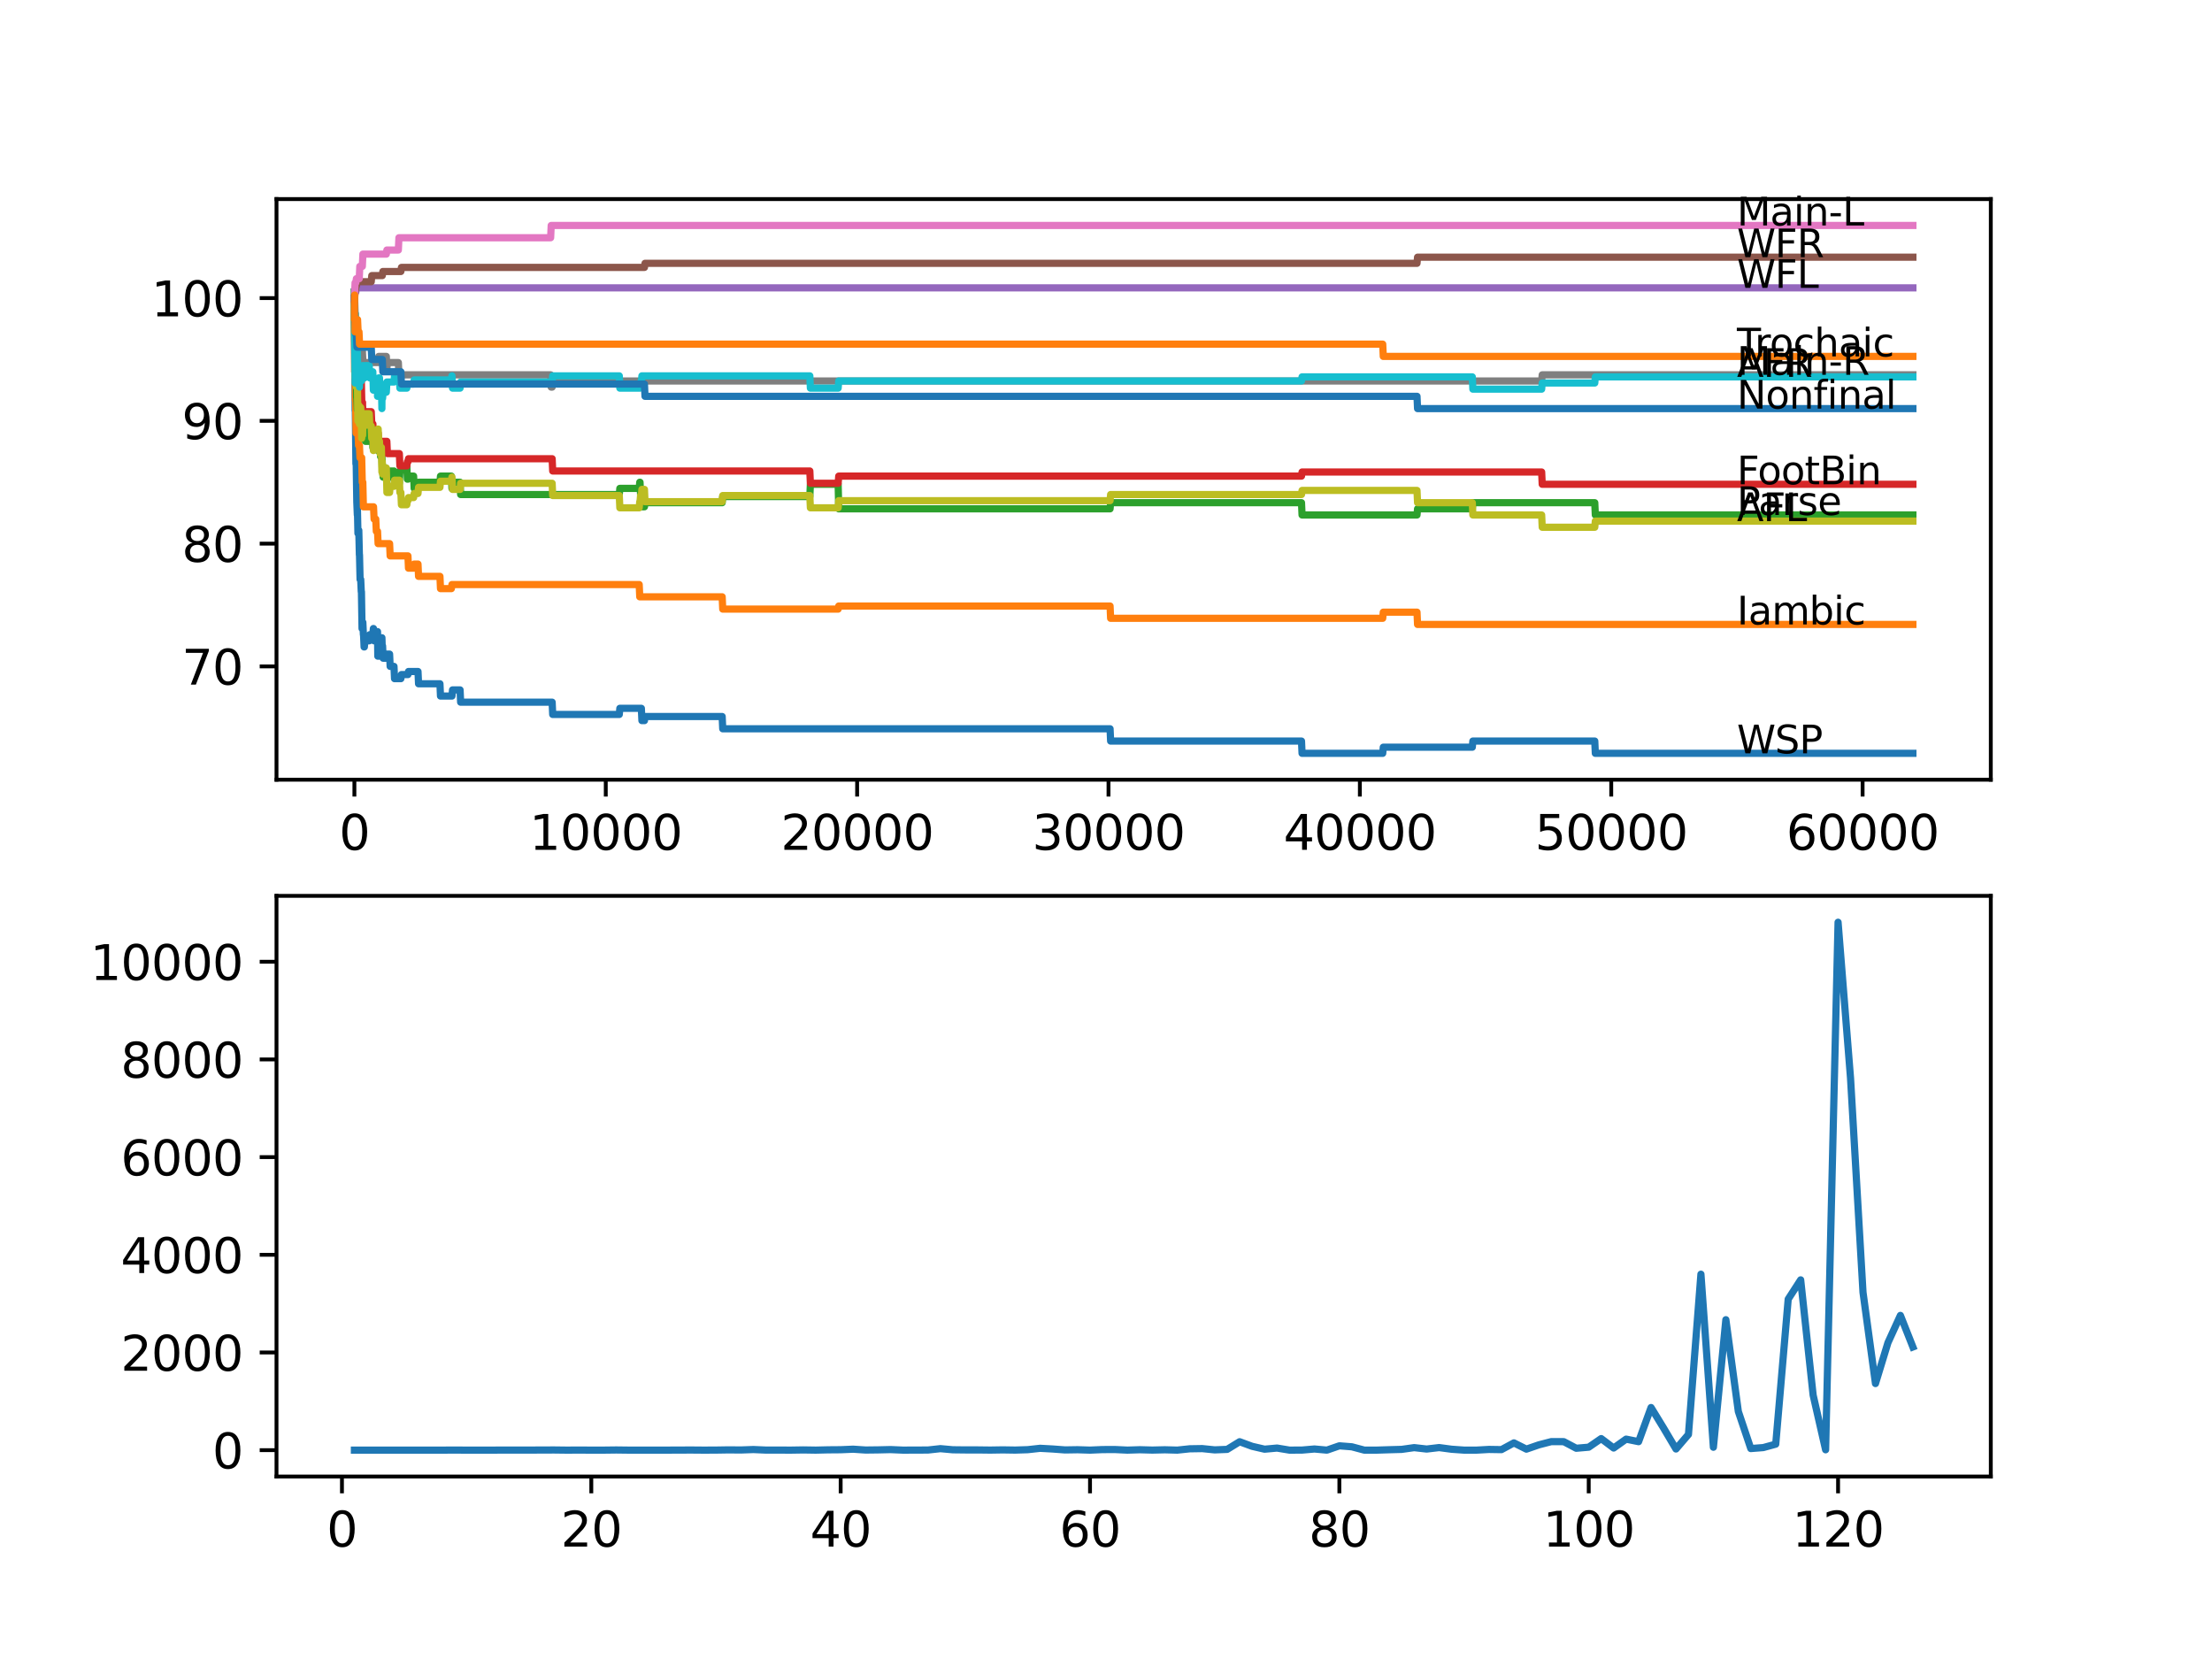 <?xml version="1.0" encoding="utf-8" standalone="no"?>
<!DOCTYPE svg PUBLIC "-//W3C//DTD SVG 1.1//EN"
  "http://www.w3.org/Graphics/SVG/1.1/DTD/svg11.dtd">
<svg xmlns:xlink="http://www.w3.org/1999/xlink" width="460.8pt" height="345.6pt" viewBox="0 0 460.8 345.6" xmlns="http://www.w3.org/2000/svg" version="1.1">
 <defs>
  <style type="text/css">*{stroke-linejoin: round; stroke-linecap: butt}</style>
 </defs>
 <g id="figure_1">
  <g id="patch_1">
   <path d="M 0 345.6 
L 460.8 345.6 
L 460.8 0 
L 0 0 
z
" style="fill: #ffffff"/>
  </g>
  <g id="axes_1">
   <g id="patch_2">
    <path d="M 57.6 162.432 
L 414.72 162.432 
L 414.72 41.472 
L 57.6 41.472 
z
" style="fill: #ffffff"/>
   </g>
   <g id="matplotlib.axis_1">
    <g id="xtick_1">
     <g id="line2d_1">
      <defs>
       <path id="m0940ab93e9" d="M 0 0 
L 0 3.5 
" style="stroke: #000000; stroke-width: 0.8"/>
      </defs>
      <g>
       <use xlink:href="#m0940ab93e9" x="73.827" y="162.432" style="stroke: #000000; stroke-width: 0.8"/>
      </g>
     </g>
     <g id="text_1">
      <!-- 0 -->
      <g transform="translate(70.646 177.03)scale(0.1 -0.1)">
       <defs>
        <path id="DejaVuSans-30" d="M 2034 4250 
Q 1547 4250 1301 3770 
Q 1056 3291 1056 2328 
Q 1056 1369 1301 889 
Q 1547 409 2034 409 
Q 2525 409 2770 889 
Q 3016 1369 3016 2328 
Q 3016 3291 2770 3770 
Q 2525 4250 2034 4250 
z
M 2034 4750 
Q 2819 4750 3233 4129 
Q 3647 3509 3647 2328 
Q 3647 1150 3233 529 
Q 2819 -91 2034 -91 
Q 1250 -91 836 529 
Q 422 1150 422 2328 
Q 422 3509 836 4129 
Q 1250 4750 2034 4750 
z
" transform="scale(0.016)"/>
       </defs>
       <use xlink:href="#DejaVuSans-30"/>
      </g>
     </g>
    </g>
    <g id="xtick_2">
     <g id="line2d_2">
      <g>
       <use xlink:href="#m0940ab93e9" x="126.192" y="162.432" style="stroke: #000000; stroke-width: 0.8"/>
      </g>
     </g>
     <g id="text_2">
      <!-- 10000 -->
      <g transform="translate(110.286 177.03)scale(0.1 -0.1)">
       <defs>
        <path id="DejaVuSans-31" d="M 794 531 
L 1825 531 
L 1825 4091 
L 703 3866 
L 703 4441 
L 1819 4666 
L 2450 4666 
L 2450 531 
L 3481 531 
L 3481 0 
L 794 0 
L 794 531 
z
" transform="scale(0.016)"/>
       </defs>
       <use xlink:href="#DejaVuSans-31"/>
       <use xlink:href="#DejaVuSans-30" x="63.623"/>
       <use xlink:href="#DejaVuSans-30" x="127.246"/>
       <use xlink:href="#DejaVuSans-30" x="190.869"/>
       <use xlink:href="#DejaVuSans-30" x="254.492"/>
      </g>
     </g>
    </g>
    <g id="xtick_3">
     <g id="line2d_3">
      <g>
       <use xlink:href="#m0940ab93e9" x="178.556" y="162.432" style="stroke: #000000; stroke-width: 0.8"/>
      </g>
     </g>
     <g id="text_3">
      <!-- 20000 -->
      <g transform="translate(162.65 177.03)scale(0.1 -0.1)">
       <defs>
        <path id="DejaVuSans-32" d="M 1228 531 
L 3431 531 
L 3431 0 
L 469 0 
L 469 531 
Q 828 903 1448 1529 
Q 2069 2156 2228 2338 
Q 2531 2678 2651 2914 
Q 2772 3150 2772 3378 
Q 2772 3750 2511 3984 
Q 2250 4219 1831 4219 
Q 1534 4219 1204 4116 
Q 875 4013 500 3803 
L 500 4441 
Q 881 4594 1212 4672 
Q 1544 4750 1819 4750 
Q 2544 4750 2975 4387 
Q 3406 4025 3406 3419 
Q 3406 3131 3298 2873 
Q 3191 2616 2906 2266 
Q 2828 2175 2409 1742 
Q 1991 1309 1228 531 
z
" transform="scale(0.016)"/>
       </defs>
       <use xlink:href="#DejaVuSans-32"/>
       <use xlink:href="#DejaVuSans-30" x="63.623"/>
       <use xlink:href="#DejaVuSans-30" x="127.246"/>
       <use xlink:href="#DejaVuSans-30" x="190.869"/>
       <use xlink:href="#DejaVuSans-30" x="254.492"/>
      </g>
     </g>
    </g>
    <g id="xtick_4">
     <g id="line2d_4">
      <g>
       <use xlink:href="#m0940ab93e9" x="230.921" y="162.432" style="stroke: #000000; stroke-width: 0.8"/>
      </g>
     </g>
     <g id="text_4">
      <!-- 30000 -->
      <g transform="translate(215.015 177.03)scale(0.1 -0.1)">
       <defs>
        <path id="DejaVuSans-33" d="M 2597 2516 
Q 3050 2419 3304 2112 
Q 3559 1806 3559 1356 
Q 3559 666 3084 287 
Q 2609 -91 1734 -91 
Q 1441 -91 1130 -33 
Q 819 25 488 141 
L 488 750 
Q 750 597 1062 519 
Q 1375 441 1716 441 
Q 2309 441 2620 675 
Q 2931 909 2931 1356 
Q 2931 1769 2642 2001 
Q 2353 2234 1838 2234 
L 1294 2234 
L 1294 2753 
L 1863 2753 
Q 2328 2753 2575 2939 
Q 2822 3125 2822 3475 
Q 2822 3834 2567 4026 
Q 2313 4219 1838 4219 
Q 1578 4219 1281 4162 
Q 984 4106 628 3988 
L 628 4550 
Q 988 4650 1302 4700 
Q 1616 4750 1894 4750 
Q 2613 4750 3031 4423 
Q 3450 4097 3450 3541 
Q 3450 3153 3228 2886 
Q 3006 2619 2597 2516 
z
" transform="scale(0.016)"/>
       </defs>
       <use xlink:href="#DejaVuSans-33"/>
       <use xlink:href="#DejaVuSans-30" x="63.623"/>
       <use xlink:href="#DejaVuSans-30" x="127.246"/>
       <use xlink:href="#DejaVuSans-30" x="190.869"/>
       <use xlink:href="#DejaVuSans-30" x="254.492"/>
      </g>
     </g>
    </g>
    <g id="xtick_5">
     <g id="line2d_5">
      <g>
       <use xlink:href="#m0940ab93e9" x="283.285" y="162.432" style="stroke: #000000; stroke-width: 0.8"/>
      </g>
     </g>
     <g id="text_5">
      <!-- 40000 -->
      <g transform="translate(267.379 177.03)scale(0.1 -0.1)">
       <defs>
        <path id="DejaVuSans-34" d="M 2419 4116 
L 825 1625 
L 2419 1625 
L 2419 4116 
z
M 2253 4666 
L 3047 4666 
L 3047 1625 
L 3713 1625 
L 3713 1100 
L 3047 1100 
L 3047 0 
L 2419 0 
L 2419 1100 
L 313 1100 
L 313 1709 
L 2253 4666 
z
" transform="scale(0.016)"/>
       </defs>
       <use xlink:href="#DejaVuSans-34"/>
       <use xlink:href="#DejaVuSans-30" x="63.623"/>
       <use xlink:href="#DejaVuSans-30" x="127.246"/>
       <use xlink:href="#DejaVuSans-30" x="190.869"/>
       <use xlink:href="#DejaVuSans-30" x="254.492"/>
      </g>
     </g>
    </g>
    <g id="xtick_6">
     <g id="line2d_6">
      <g>
       <use xlink:href="#m0940ab93e9" x="335.65" y="162.432" style="stroke: #000000; stroke-width: 0.8"/>
      </g>
     </g>
     <g id="text_6">
      <!-- 50000 -->
      <g transform="translate(319.744 177.03)scale(0.1 -0.1)">
       <defs>
        <path id="DejaVuSans-35" d="M 691 4666 
L 3169 4666 
L 3169 4134 
L 1269 4134 
L 1269 2991 
Q 1406 3038 1543 3061 
Q 1681 3084 1819 3084 
Q 2600 3084 3056 2656 
Q 3513 2228 3513 1497 
Q 3513 744 3044 326 
Q 2575 -91 1722 -91 
Q 1428 -91 1123 -41 
Q 819 9 494 109 
L 494 744 
Q 775 591 1075 516 
Q 1375 441 1709 441 
Q 2250 441 2565 725 
Q 2881 1009 2881 1497 
Q 2881 1984 2565 2268 
Q 2250 2553 1709 2553 
Q 1456 2553 1204 2497 
Q 953 2441 691 2322 
L 691 4666 
z
" transform="scale(0.016)"/>
       </defs>
       <use xlink:href="#DejaVuSans-35"/>
       <use xlink:href="#DejaVuSans-30" x="63.623"/>
       <use xlink:href="#DejaVuSans-30" x="127.246"/>
       <use xlink:href="#DejaVuSans-30" x="190.869"/>
       <use xlink:href="#DejaVuSans-30" x="254.492"/>
      </g>
     </g>
    </g>
    <g id="xtick_7">
     <g id="line2d_7">
      <g>
       <use xlink:href="#m0940ab93e9" x="388.014" y="162.432" style="stroke: #000000; stroke-width: 0.8"/>
      </g>
     </g>
     <g id="text_7">
      <!-- 60000 -->
      <g transform="translate(372.108 177.03)scale(0.1 -0.1)">
       <defs>
        <path id="DejaVuSans-36" d="M 2113 2584 
Q 1688 2584 1439 2293 
Q 1191 2003 1191 1497 
Q 1191 994 1439 701 
Q 1688 409 2113 409 
Q 2538 409 2786 701 
Q 3034 994 3034 1497 
Q 3034 2003 2786 2293 
Q 2538 2584 2113 2584 
z
M 3366 4563 
L 3366 3988 
Q 3128 4100 2886 4159 
Q 2644 4219 2406 4219 
Q 1781 4219 1451 3797 
Q 1122 3375 1075 2522 
Q 1259 2794 1537 2939 
Q 1816 3084 2150 3084 
Q 2853 3084 3261 2657 
Q 3669 2231 3669 1497 
Q 3669 778 3244 343 
Q 2819 -91 2113 -91 
Q 1303 -91 875 529 
Q 447 1150 447 2328 
Q 447 3434 972 4092 
Q 1497 4750 2381 4750 
Q 2619 4750 2861 4703 
Q 3103 4656 3366 4563 
z
" transform="scale(0.016)"/>
       </defs>
       <use xlink:href="#DejaVuSans-36"/>
       <use xlink:href="#DejaVuSans-30" x="63.623"/>
       <use xlink:href="#DejaVuSans-30" x="127.246"/>
       <use xlink:href="#DejaVuSans-30" x="190.869"/>
       <use xlink:href="#DejaVuSans-30" x="254.492"/>
      </g>
     </g>
    </g>
   </g>
   <g id="matplotlib.axis_2">
    <g id="ytick_1">
     <g id="line2d_8">
      <defs>
       <path id="ma3c33de6a5" d="M 0 0 
L -3.5 0 
" style="stroke: #000000; stroke-width: 0.8"/>
      </defs>
      <g>
       <use xlink:href="#ma3c33de6a5" x="57.6" y="138.82" style="stroke: #000000; stroke-width: 0.8"/>
      </g>
     </g>
     <g id="text_8">
      <!-- 70 -->
      <g transform="translate(37.875 142.619)scale(0.1 -0.1)">
       <defs>
        <path id="DejaVuSans-37" d="M 525 4666 
L 3525 4666 
L 3525 4397 
L 1831 0 
L 1172 0 
L 2766 4134 
L 525 4134 
L 525 4666 
z
" transform="scale(0.016)"/>
       </defs>
       <use xlink:href="#DejaVuSans-37"/>
       <use xlink:href="#DejaVuSans-30" x="63.623"/>
      </g>
     </g>
    </g>
    <g id="ytick_2">
     <g id="line2d_9">
      <g>
       <use xlink:href="#ma3c33de6a5" x="57.6" y="113.247" style="stroke: #000000; stroke-width: 0.8"/>
      </g>
     </g>
     <g id="text_9">
      <!-- 80 -->
      <g transform="translate(37.875 117.046)scale(0.1 -0.1)">
       <defs>
        <path id="DejaVuSans-38" d="M 2034 2216 
Q 1584 2216 1326 1975 
Q 1069 1734 1069 1313 
Q 1069 891 1326 650 
Q 1584 409 2034 409 
Q 2484 409 2743 651 
Q 3003 894 3003 1313 
Q 3003 1734 2745 1975 
Q 2488 2216 2034 2216 
z
M 1403 2484 
Q 997 2584 770 2862 
Q 544 3141 544 3541 
Q 544 4100 942 4425 
Q 1341 4750 2034 4750 
Q 2731 4750 3128 4425 
Q 3525 4100 3525 3541 
Q 3525 3141 3298 2862 
Q 3072 2584 2669 2484 
Q 3125 2378 3379 2068 
Q 3634 1759 3634 1313 
Q 3634 634 3220 271 
Q 2806 -91 2034 -91 
Q 1263 -91 848 271 
Q 434 634 434 1313 
Q 434 1759 690 2068 
Q 947 2378 1403 2484 
z
M 1172 3481 
Q 1172 3119 1398 2916 
Q 1625 2713 2034 2713 
Q 2441 2713 2670 2916 
Q 2900 3119 2900 3481 
Q 2900 3844 2670 4047 
Q 2441 4250 2034 4250 
Q 1625 4250 1398 4047 
Q 1172 3844 1172 3481 
z
" transform="scale(0.016)"/>
       </defs>
       <use xlink:href="#DejaVuSans-38"/>
       <use xlink:href="#DejaVuSans-30" x="63.623"/>
      </g>
     </g>
    </g>
    <g id="ytick_3">
     <g id="line2d_10">
      <g>
       <use xlink:href="#ma3c33de6a5" x="57.6" y="87.674" style="stroke: #000000; stroke-width: 0.8"/>
      </g>
     </g>
     <g id="text_10">
      <!-- 90 -->
      <g transform="translate(37.875 91.473)scale(0.1 -0.1)">
       <defs>
        <path id="DejaVuSans-39" d="M 703 97 
L 703 672 
Q 941 559 1184 500 
Q 1428 441 1663 441 
Q 2288 441 2617 861 
Q 2947 1281 2994 2138 
Q 2813 1869 2534 1725 
Q 2256 1581 1919 1581 
Q 1219 1581 811 2004 
Q 403 2428 403 3163 
Q 403 3881 828 4315 
Q 1253 4750 1959 4750 
Q 2769 4750 3195 4129 
Q 3622 3509 3622 2328 
Q 3622 1225 3098 567 
Q 2575 -91 1691 -91 
Q 1453 -91 1209 -44 
Q 966 3 703 97 
z
M 1959 2075 
Q 2384 2075 2632 2365 
Q 2881 2656 2881 3163 
Q 2881 3666 2632 3958 
Q 2384 4250 1959 4250 
Q 1534 4250 1286 3958 
Q 1038 3666 1038 3163 
Q 1038 2656 1286 2365 
Q 1534 2075 1959 2075 
z
" transform="scale(0.016)"/>
       </defs>
       <use xlink:href="#DejaVuSans-39"/>
       <use xlink:href="#DejaVuSans-30" x="63.623"/>
      </g>
     </g>
    </g>
    <g id="ytick_4">
     <g id="line2d_11">
      <g>
       <use xlink:href="#ma3c33de6a5" x="57.6" y="62.101" style="stroke: #000000; stroke-width: 0.8"/>
      </g>
     </g>
     <g id="text_11">
      <!-- 100 -->
      <g transform="translate(31.512 65.9)scale(0.1 -0.1)">
       <use xlink:href="#DejaVuSans-31"/>
       <use xlink:href="#DejaVuSans-30" x="63.623"/>
       <use xlink:href="#DejaVuSans-30" x="127.246"/>
      </g>
     </g>
    </g>
   </g>
   <g id="line2d_12">
    <path d="M 73.833 60.822 
L 73.985 85.543 
L 73.99 84.69 
L 74.011 84.69 
L 74.142 96.624 
L 74.205 96.624 
L 74.33 104.722 
L 74.335 104.722 
L 74.44 107.28 
L 74.445 106.001 
L 74.456 106.001 
L 74.566 111.116 
L 74.571 110.476 
L 74.744 110.476 
L 74.864 115.591 
L 74.89 115.591 
L 75.011 120.705 
L 75.142 120.705 
L 75.257 123.263 
L 75.294 123.263 
L 75.419 130.935 
L 75.477 130.935 
L 75.587 129.656 
L 75.702 132.213 
L 75.734 132.213 
L 75.849 134.771 
L 75.901 134.771 
L 76.016 133.492 
L 76.922 133.492 
L 77.037 132.213 
L 77.666 132.213 
L 77.781 130.935 
L 77.807 130.935 
L 77.922 133.492 
L 78.278 133.492 
L 78.394 132.853 
L 78.64 132.853 
L 78.645 131.574 
L 78.703 136.689 
L 78.734 136.689 
L 79.053 136.689 
L 79.169 135.41 
L 79.451 135.41 
L 79.561 132.853 
L 79.64 135.41 
L 79.671 134.557 
L 79.698 134.557 
L 79.813 137.115 
L 80.478 137.115 
L 80.593 136.262 
L 81.159 136.262 
L 81.274 138.82 
L 82.075 138.82 
L 82.19 141.377 
L 83.51 141.377 
L 83.625 140.525 
L 84.981 140.525 
L 85.096 139.885 
L 87.076 139.885 
L 87.191 142.442 
L 91.647 142.442 
L 91.762 145 
L 94.155 145 
L 94.271 143.721 
L 95.842 143.721 
L 95.957 146.278 
L 115.023 146.278 
L 115.138 148.836 
L 129.009 148.836 
L 129.124 147.557 
L 133.607 147.557 
L 133.722 150.114 
L 134.251 150.114 
L 134.366 149.262 
L 150.442 149.262 
L 150.557 151.819 
L 231.246 151.819 
L 231.361 154.377 
L 271.126 154.377 
L 271.242 156.934 
L 288.045 156.934 
L 288.161 155.655 
L 306.708 155.655 
L 306.823 154.377 
L 332.22 154.377 
L 332.335 156.934 
L 398.487 156.934 
L 398.487 156.934 
" clip-path="url(#pfc04ca959a)" style="fill: none; stroke: #1f77b4; stroke-width: 1.5; stroke-linecap: square"/>
   </g>
   <g id="line2d_13">
    <path d="M 73.833 62.101 
L 73.88 77.445 
L 73.964 75.74 
L 73.969 73.182 
L 74.032 83.412 
L 74.058 82.559 
L 74.184 90.231 
L 74.582 90.231 
L 74.697 92.788 
L 74.88 92.788 
L 74.995 95.346 
L 75.346 95.346 
L 75.466 100.46 
L 75.582 100.46 
L 75.702 105.575 
L 77.812 105.575 
L 77.928 108.132 
L 78.278 108.132 
L 78.394 110.689 
L 78.65 110.689 
L 78.765 113.247 
L 81.159 113.247 
L 81.274 115.804 
L 84.981 115.804 
L 85.096 118.361 
L 86.165 118.361 
L 86.28 117.509 
L 87.076 117.509 
L 87.191 120.066 
L 91.647 120.066 
L 91.762 122.623 
L 94.03 122.623 
L 94.145 121.771 
L 133.156 121.771 
L 133.272 124.328 
L 150.442 124.328 
L 150.557 126.886 
L 174.603 126.886 
L 174.718 126.246 
L 231.246 126.246 
L 231.361 128.804 
L 288.045 128.804 
L 288.161 127.525 
L 295.188 127.525 
L 295.303 130.082 
L 398.487 130.082 
L 398.487 130.082 
" clip-path="url(#pfc04ca959a)" style="fill: none; stroke: #ff7f0e; stroke-width: 1.5; stroke-linecap: square"/>
   </g>
   <g id="line2d_14">
    <path d="M 73.833 60.822 
L 73.917 71.264 
L 73.953 66.15 
L 73.985 66.15 
L 73.99 65.297 
L 74.037 75.527 
L 74.042 75.527 
L 74.126 78.084 
L 74.152 77.231 
L 74.194 77.231 
L 74.205 74.674 
L 74.294 82.772 
L 74.335 82.772 
L 74.44 85.33 
L 74.445 84.051 
L 74.487 84.051 
L 74.555 78.936 
L 74.597 83.199 
L 74.744 83.199 
L 74.849 85.756 
L 74.854 83.199 
L 74.88 83.199 
L 74.89 82.346 
L 74.948 87.461 
L 74.964 87.461 
L 75.268 87.461 
L 75.294 84.903 
L 75.377 86.182 
L 75.409 86.182 
L 75.477 84.903 
L 75.482 87.461 
L 75.514 87.461 
L 75.529 87.461 
L 75.54 84.903 
L 75.639 85.543 
L 75.734 85.543 
L 75.849 88.1 
L 75.901 88.1 
L 75.933 86.821 
L 75.938 89.379 
L 76.006 89.379 
L 76.016 89.379 
L 76.132 91.936 
L 76.922 91.936 
L 77.037 90.657 
L 77.336 90.657 
L 77.441 89.379 
L 77.556 91.936 
L 77.666 91.936 
L 77.676 93.215 
L 77.781 90.657 
L 77.807 90.657 
L 77.812 93.215 
L 77.917 91.936 
L 78.278 91.936 
L 78.394 91.297 
L 78.64 91.297 
L 78.645 90.018 
L 78.703 93.854 
L 78.739 93.854 
L 79.053 93.854 
L 79.169 92.575 
L 79.174 92.575 
L 79.289 95.133 
L 79.451 95.133 
L 79.556 92.575 
L 79.561 95.133 
L 79.64 97.69 
L 79.671 96.837 
L 79.698 96.837 
L 79.813 99.395 
L 81.159 99.395 
L 81.274 98.116 
L 82.075 98.116 
L 82.19 100.673 
L 83.19 100.673 
L 83.305 98.116 
L 83.51 98.116 
L 83.625 97.264 
L 84.751 97.264 
L 84.866 99.821 
L 84.981 99.821 
L 85.096 99.182 
L 86.165 99.182 
L 86.28 101.739 
L 87.076 101.739 
L 87.191 100.46 
L 91.647 100.46 
L 91.762 99.182 
L 94.03 99.182 
L 94.145 101.739 
L 94.155 101.739 
L 94.271 100.46 
L 95.842 100.46 
L 95.957 103.018 
L 129.009 103.018 
L 129.124 101.739 
L 133.156 101.739 
L 133.272 100.46 
L 133.329 100.46 
L 133.444 103.018 
L 133.607 103.018 
L 133.722 105.575 
L 134.251 105.575 
L 134.366 104.722 
L 150.442 104.722 
L 150.557 103.444 
L 168.701 103.444 
L 168.817 100.886 
L 174.603 100.886 
L 174.723 106.001 
L 231.246 106.001 
L 231.361 104.722 
L 271.126 104.722 
L 271.242 107.28 
L 295.188 107.28 
L 295.303 106.001 
L 306.708 106.001 
L 306.823 104.722 
L 332.22 104.722 
L 332.335 107.28 
L 398.487 107.28 
L 398.487 107.28 
" clip-path="url(#pfc04ca959a)" style="fill: none; stroke: #2ca02c; stroke-width: 1.5; stroke-linecap: square"/>
   </g>
   <g id="line2d_15">
    <path d="M 73.833 62.101 
L 73.838 62.101 
L 73.964 71.691 
L 73.99 71.691 
L 74.026 73.609 
L 74.11 70.412 
L 74.194 70.412 
L 74.252 72.969 
L 74.304 72.33 
L 74.456 72.33 
L 74.555 77.445 
L 74.571 75.953 
L 74.582 75.953 
L 74.697 75.1 
L 74.849 75.1 
L 74.88 77.658 
L 74.959 76.805 
L 75.142 76.805 
L 75.257 79.363 
L 75.268 79.363 
L 75.388 84.477 
L 75.477 84.477 
L 75.529 83.838 
L 75.535 86.395 
L 75.571 86.395 
L 75.582 86.395 
L 75.697 85.756 
L 77.336 85.756 
L 77.451 88.313 
L 77.682 88.313 
L 77.797 90.87 
L 78.278 90.87 
L 78.394 90.231 
L 78.781 90.231 
L 78.896 92.788 
L 79.556 92.788 
L 79.671 91.936 
L 80.588 91.936 
L 80.703 94.493 
L 83.19 94.493 
L 83.305 97.051 
L 84.751 97.051 
L 84.866 96.198 
L 84.981 96.198 
L 85.096 95.559 
L 115.023 95.559 
L 115.138 98.116 
L 168.701 98.116 
L 168.817 100.673 
L 174.603 100.673 
L 174.723 99.182 
L 271.126 99.182 
L 271.242 98.329 
L 321.155 98.329 
L 321.271 100.886 
L 398.487 100.886 
L 398.487 100.886 
" clip-path="url(#pfc04ca959a)" style="fill: none; stroke: #d62728; stroke-width: 1.5; stroke-linecap: square"/>
   </g>
   <g id="line2d_16">
    <path d="M 73.833 62.101 
L 73.838 62.101 
L 73.958 60.822 
L 74.126 60.822 
L 74.241 59.97 
L 398.487 59.97 
L 398.487 59.97 
" clip-path="url(#pfc04ca959a)" style="fill: none; stroke: #9467bd; stroke-width: 1.5; stroke-linecap: square"/>
   </g>
   <g id="line2d_17">
    <path d="M 73.833 62.101 
L 73.885 62.101 
L 74.006 60.396 
L 74.063 60.396 
L 74.178 59.544 
L 74.246 59.544 
L 74.362 58.691 
L 77.336 58.691 
L 77.451 57.412 
L 79.64 57.412 
L 79.755 56.56 
L 83.51 56.56 
L 83.625 55.708 
L 134.251 55.708 
L 134.366 54.855 
L 295.188 54.855 
L 295.303 53.577 
L 398.487 53.577 
L 398.487 53.577 
" clip-path="url(#pfc04ca959a)" style="fill: none; stroke: #8c564b; stroke-width: 1.5; stroke-linecap: square"/>
   </g>
   <g id="line2d_18">
    <path d="M 73.833 62.101 
L 73.969 58.904 
L 74.126 58.904 
L 74.241 58.052 
L 74.838 58.052 
L 74.953 55.494 
L 75.482 55.494 
L 75.597 52.937 
L 80.478 52.937 
L 80.593 52.085 
L 82.986 52.085 
L 83.101 49.527 
L 114.708 49.527 
L 114.824 46.97 
L 398.487 46.97 
L 398.487 46.97 
" clip-path="url(#pfc04ca959a)" style="fill: none; stroke: #e377c2; stroke-width: 1.5; stroke-linecap: square"/>
   </g>
   <g id="line2d_19">
    <path d="M 73.833 62.101 
L 73.906 77.445 
L 73.969 76.592 
L 73.99 76.592 
L 74.126 73.182 
L 74.241 75.74 
L 74.252 75.74 
L 74.367 75.1 
L 74.456 75.1 
L 74.571 73.822 
L 74.744 73.822 
L 74.838 72.969 
L 74.843 75.527 
L 75.142 75.527 
L 75.257 74.248 
L 75.341 74.248 
L 75.456 72.969 
L 75.482 72.969 
L 75.597 75.527 
L 78.781 75.527 
L 78.896 74.248 
L 80.478 74.248 
L 80.588 76.805 
L 80.703 75.527 
L 82.986 75.527 
L 83.101 78.084 
L 114.708 78.084 
L 114.824 80.641 
L 115.023 80.641 
L 115.138 79.363 
L 321.155 79.363 
L 321.271 78.084 
L 398.487 78.084 
L 398.487 78.084 
" clip-path="url(#pfc04ca959a)" style="fill: none; stroke: #7f7f7f; stroke-width: 1.5; stroke-linecap: square"/>
   </g>
   <g id="line2d_20">
    <path d="M 73.833 64.658 
L 73.843 63.379 
L 73.89 69.133 
L 73.896 67.855 
L 73.99 78.51 
L 74.026 78.297 
L 74.063 75.1 
L 74.157 75.527 
L 74.194 75.527 
L 74.252 80.641 
L 74.309 78.723 
L 74.335 78.723 
L 74.44 77.445 
L 74.555 87.674 
L 74.566 86.821 
L 74.686 85.33 
L 74.744 85.33 
L 74.786 84.477 
L 74.791 87.034 
L 74.849 85.756 
L 74.88 88.313 
L 74.948 84.903 
L 74.953 84.903 
L 75.142 84.903 
L 75.257 87.461 
L 75.268 87.461 
L 75.346 91.297 
L 75.383 90.018 
L 75.409 90.018 
L 75.524 88.1 
L 75.529 88.1 
L 75.54 90.657 
L 75.592 87.461 
L 75.634 87.461 
L 75.734 87.461 
L 75.849 86.182 
L 75.901 86.182 
L 75.933 88.739 
L 76.011 87.461 
L 76.016 87.461 
L 76.132 86.182 
L 76.922 86.182 
L 77.037 88.739 
L 77.336 88.739 
L 77.441 91.297 
L 77.446 90.018 
L 77.666 90.018 
L 77.781 93.854 
L 77.807 93.854 
L 77.928 91.297 
L 78.278 91.297 
L 78.394 90.657 
L 78.64 90.657 
L 78.645 93.215 
L 78.703 89.379 
L 78.745 89.379 
L 78.781 89.379 
L 78.896 91.936 
L 79.053 91.936 
L 79.169 94.493 
L 79.174 94.493 
L 79.289 93.215 
L 79.451 93.215 
L 79.556 98.329 
L 79.567 96.198 
L 79.64 96.198 
L 79.698 98.755 
L 79.75 97.477 
L 80.478 97.477 
L 80.598 102.591 
L 81.159 102.591 
L 81.274 101.313 
L 82.075 101.313 
L 82.19 100.034 
L 83.19 100.034 
L 83.305 102.591 
L 83.51 102.591 
L 83.625 105.149 
L 84.751 105.149 
L 84.866 104.296 
L 84.981 104.296 
L 85.096 103.657 
L 86.165 103.657 
L 86.28 102.804 
L 87.076 102.804 
L 87.191 101.526 
L 91.647 101.526 
L 91.762 100.247 
L 94.03 100.247 
L 94.145 99.395 
L 94.155 99.395 
L 94.271 101.952 
L 95.842 101.952 
L 95.957 100.673 
L 115.023 100.673 
L 115.138 103.231 
L 129.009 103.231 
L 129.124 105.788 
L 133.156 105.788 
L 133.272 104.509 
L 133.329 104.509 
L 133.444 103.231 
L 133.607 103.231 
L 133.722 101.952 
L 134.251 101.952 
L 134.366 104.509 
L 150.442 104.509 
L 150.557 103.231 
L 168.701 103.231 
L 168.817 105.788 
L 174.603 105.788 
L 174.723 104.296 
L 231.246 104.296 
L 231.361 103.018 
L 271.126 103.018 
L 271.242 102.165 
L 295.188 102.165 
L 295.303 104.722 
L 306.708 104.722 
L 306.823 107.28 
L 321.155 107.28 
L 321.271 109.837 
L 332.22 109.837 
L 332.335 108.558 
L 398.487 108.558 
L 398.487 108.558 
" clip-path="url(#pfc04ca959a)" style="fill: none; stroke: #bcbd22; stroke-width: 1.5; stroke-linecap: square"/>
   </g>
   <g id="line2d_21">
    <path d="M 73.833 64.658 
L 73.843 63.379 
L 73.885 69.133 
L 73.979 79.789 
L 74.011 77.871 
L 74.126 70.838 
L 74.136 73.396 
L 74.194 73.396 
L 74.252 75.953 
L 74.304 74.035 
L 74.335 74.035 
L 74.44 72.756 
L 74.555 79.149 
L 74.561 78.297 
L 74.566 78.297 
L 74.681 77.658 
L 74.744 77.658 
L 74.786 76.805 
L 74.791 79.363 
L 74.849 78.084 
L 74.89 80.641 
L 74.959 78.084 
L 75.142 78.084 
L 75.257 76.805 
L 75.268 76.805 
L 75.294 79.363 
L 75.377 76.805 
L 75.477 76.805 
L 75.529 76.166 
L 75.535 78.723 
L 75.582 77.445 
L 75.734 77.445 
L 75.849 76.166 
L 75.901 76.166 
L 75.933 78.723 
L 76.011 77.445 
L 76.016 77.445 
L 76.132 76.166 
L 76.922 76.166 
L 77.037 78.723 
L 77.441 78.723 
L 77.556 77.445 
L 77.666 77.445 
L 77.781 81.281 
L 77.807 81.281 
L 77.922 80.002 
L 78.64 80.002 
L 78.645 82.559 
L 78.75 80.002 
L 78.781 80.002 
L 78.896 78.723 
L 79.053 78.723 
L 79.169 81.281 
L 79.174 81.281 
L 79.289 80.002 
L 79.451 80.002 
L 79.556 85.116 
L 79.567 82.985 
L 79.698 82.985 
L 79.813 81.707 
L 80.478 81.707 
L 80.598 79.576 
L 82.075 79.576 
L 82.19 78.297 
L 83.19 78.297 
L 83.305 80.854 
L 84.751 80.854 
L 84.866 80.002 
L 86.165 80.002 
L 86.28 79.149 
L 94.03 79.149 
L 94.145 78.297 
L 94.155 78.297 
L 94.271 80.854 
L 95.842 80.854 
L 95.957 79.576 
L 115.023 79.576 
L 115.138 78.297 
L 129.009 78.297 
L 129.124 80.854 
L 133.329 80.854 
L 133.444 79.576 
L 133.607 79.576 
L 133.722 78.297 
L 168.701 78.297 
L 168.817 80.854 
L 174.603 80.854 
L 174.723 79.363 
L 271.126 79.363 
L 271.242 78.51 
L 306.708 78.51 
L 306.823 81.067 
L 321.155 81.067 
L 321.271 79.789 
L 332.22 79.789 
L 332.335 78.51 
L 398.487 78.51 
L 398.487 78.51 
" clip-path="url(#pfc04ca959a)" style="fill: none; stroke: #17becf; stroke-width: 1.5; stroke-linecap: square"/>
   </g>
   <g id="line2d_22">
    <path d="M 73.833 62.101 
L 73.885 62.101 
L 74.006 67.215 
L 74.063 67.215 
L 74.178 69.773 
L 74.246 69.773 
L 74.362 72.33 
L 77.336 72.33 
L 77.451 74.887 
L 79.64 74.887 
L 79.755 77.445 
L 83.51 77.445 
L 83.625 80.002 
L 134.251 80.002 
L 134.366 82.559 
L 295.188 82.559 
L 295.303 85.116 
L 398.487 85.116 
L 398.487 85.116 
" clip-path="url(#pfc04ca959a)" style="fill: none; stroke: #1f77b4; stroke-width: 1.5; stroke-linecap: square"/>
   </g>
   <g id="line2d_23">
    <path d="M 73.833 64.658 
L 73.88 61.462 
L 73.848 66.576 
L 73.927 66.576 
L 73.964 66.576 
L 73.969 69.133 
L 74.074 66.576 
L 74.487 66.576 
L 74.602 69.133 
L 74.786 69.133 
L 74.901 71.691 
L 288.045 71.691 
L 288.161 74.248 
L 398.487 74.248 
L 398.487 74.248 
" clip-path="url(#pfc04ca959a)" style="fill: none; stroke: #ff7f0e; stroke-width: 1.5; stroke-linecap: square"/>
   </g>
   <g id="patch_3">
    <path d="M 57.6 162.432 
L 57.6 41.472 
" style="fill: none; stroke: #000000; stroke-width: 0.8; stroke-linejoin: miter; stroke-linecap: square"/>
   </g>
   <g id="patch_4">
    <path d="M 414.72 162.432 
L 414.72 41.472 
" style="fill: none; stroke: #000000; stroke-width: 0.8; stroke-linejoin: miter; stroke-linecap: square"/>
   </g>
   <g id="patch_5">
    <path d="M 57.6 162.432 
L 414.72 162.432 
" style="fill: none; stroke: #000000; stroke-width: 0.8; stroke-linejoin: miter; stroke-linecap: square"/>
   </g>
   <g id="patch_6">
    <path d="M 57.6 41.472 
L 414.72 41.472 
" style="fill: none; stroke: #000000; stroke-width: 0.8; stroke-linejoin: miter; stroke-linecap: square"/>
   </g>
   <g id="text_12">
    <!-- WSP -->
    <g transform="translate(361.832 156.934)scale(0.08 -0.08)">
     <defs>
      <path id="DejaVuSans-57" d="M 213 4666 
L 850 4666 
L 1831 722 
L 2809 4666 
L 3519 4666 
L 4500 722 
L 5478 4666 
L 6119 4666 
L 4947 0 
L 4153 0 
L 3169 4050 
L 2175 0 
L 1381 0 
L 213 4666 
z
" transform="scale(0.016)"/>
      <path id="DejaVuSans-53" d="M 3425 4513 
L 3425 3897 
Q 3066 4069 2747 4153 
Q 2428 4238 2131 4238 
Q 1616 4238 1336 4038 
Q 1056 3838 1056 3469 
Q 1056 3159 1242 3001 
Q 1428 2844 1947 2747 
L 2328 2669 
Q 3034 2534 3370 2195 
Q 3706 1856 3706 1288 
Q 3706 609 3251 259 
Q 2797 -91 1919 -91 
Q 1588 -91 1214 -16 
Q 841 59 441 206 
L 441 856 
Q 825 641 1194 531 
Q 1563 422 1919 422 
Q 2459 422 2753 634 
Q 3047 847 3047 1241 
Q 3047 1584 2836 1778 
Q 2625 1972 2144 2069 
L 1759 2144 
Q 1053 2284 737 2584 
Q 422 2884 422 3419 
Q 422 4038 858 4394 
Q 1294 4750 2059 4750 
Q 2388 4750 2728 4690 
Q 3069 4631 3425 4513 
z
" transform="scale(0.016)"/>
      <path id="DejaVuSans-50" d="M 1259 4147 
L 1259 2394 
L 2053 2394 
Q 2494 2394 2734 2622 
Q 2975 2850 2975 3272 
Q 2975 3691 2734 3919 
Q 2494 4147 2053 4147 
L 1259 4147 
z
M 628 4666 
L 2053 4666 
Q 2838 4666 3239 4311 
Q 3641 3956 3641 3272 
Q 3641 2581 3239 2228 
Q 2838 1875 2053 1875 
L 1259 1875 
L 1259 0 
L 628 0 
L 628 4666 
z
" transform="scale(0.016)"/>
     </defs>
     <use xlink:href="#DejaVuSans-57"/>
     <use xlink:href="#DejaVuSans-53" x="98.877"/>
     <use xlink:href="#DejaVuSans-50" x="162.354"/>
    </g>
   </g>
   <g id="text_13">
    <!-- Iambic -->
    <g transform="translate(361.832 130.082)scale(0.08 -0.08)">
     <defs>
      <path id="DejaVuSans-49" d="M 628 4666 
L 1259 4666 
L 1259 0 
L 628 0 
L 628 4666 
z
" transform="scale(0.016)"/>
      <path id="DejaVuSans-61" d="M 2194 1759 
Q 1497 1759 1228 1600 
Q 959 1441 959 1056 
Q 959 750 1161 570 
Q 1363 391 1709 391 
Q 2188 391 2477 730 
Q 2766 1069 2766 1631 
L 2766 1759 
L 2194 1759 
z
M 3341 1997 
L 3341 0 
L 2766 0 
L 2766 531 
Q 2569 213 2275 61 
Q 1981 -91 1556 -91 
Q 1019 -91 701 211 
Q 384 513 384 1019 
Q 384 1609 779 1909 
Q 1175 2209 1959 2209 
L 2766 2209 
L 2766 2266 
Q 2766 2663 2505 2880 
Q 2244 3097 1772 3097 
Q 1472 3097 1187 3025 
Q 903 2953 641 2809 
L 641 3341 
Q 956 3463 1253 3523 
Q 1550 3584 1831 3584 
Q 2591 3584 2966 3190 
Q 3341 2797 3341 1997 
z
" transform="scale(0.016)"/>
      <path id="DejaVuSans-6d" d="M 3328 2828 
Q 3544 3216 3844 3400 
Q 4144 3584 4550 3584 
Q 5097 3584 5394 3201 
Q 5691 2819 5691 2113 
L 5691 0 
L 5113 0 
L 5113 2094 
Q 5113 2597 4934 2840 
Q 4756 3084 4391 3084 
Q 3944 3084 3684 2787 
Q 3425 2491 3425 1978 
L 3425 0 
L 2847 0 
L 2847 2094 
Q 2847 2600 2669 2842 
Q 2491 3084 2119 3084 
Q 1678 3084 1418 2786 
Q 1159 2488 1159 1978 
L 1159 0 
L 581 0 
L 581 3500 
L 1159 3500 
L 1159 2956 
Q 1356 3278 1631 3431 
Q 1906 3584 2284 3584 
Q 2666 3584 2933 3390 
Q 3200 3197 3328 2828 
z
" transform="scale(0.016)"/>
      <path id="DejaVuSans-62" d="M 3116 1747 
Q 3116 2381 2855 2742 
Q 2594 3103 2138 3103 
Q 1681 3103 1420 2742 
Q 1159 2381 1159 1747 
Q 1159 1113 1420 752 
Q 1681 391 2138 391 
Q 2594 391 2855 752 
Q 3116 1113 3116 1747 
z
M 1159 2969 
Q 1341 3281 1617 3432 
Q 1894 3584 2278 3584 
Q 2916 3584 3314 3078 
Q 3713 2572 3713 1747 
Q 3713 922 3314 415 
Q 2916 -91 2278 -91 
Q 1894 -91 1617 61 
Q 1341 213 1159 525 
L 1159 0 
L 581 0 
L 581 4863 
L 1159 4863 
L 1159 2969 
z
" transform="scale(0.016)"/>
      <path id="DejaVuSans-69" d="M 603 3500 
L 1178 3500 
L 1178 0 
L 603 0 
L 603 3500 
z
M 603 4863 
L 1178 4863 
L 1178 4134 
L 603 4134 
L 603 4863 
z
" transform="scale(0.016)"/>
      <path id="DejaVuSans-63" d="M 3122 3366 
L 3122 2828 
Q 2878 2963 2633 3030 
Q 2388 3097 2138 3097 
Q 1578 3097 1268 2742 
Q 959 2388 959 1747 
Q 959 1106 1268 751 
Q 1578 397 2138 397 
Q 2388 397 2633 464 
Q 2878 531 3122 666 
L 3122 134 
Q 2881 22 2623 -34 
Q 2366 -91 2075 -91 
Q 1284 -91 818 406 
Q 353 903 353 1747 
Q 353 2603 823 3093 
Q 1294 3584 2113 3584 
Q 2378 3584 2631 3529 
Q 2884 3475 3122 3366 
z
" transform="scale(0.016)"/>
     </defs>
     <use xlink:href="#DejaVuSans-49"/>
     <use xlink:href="#DejaVuSans-61" x="29.492"/>
     <use xlink:href="#DejaVuSans-6d" x="90.771"/>
     <use xlink:href="#DejaVuSans-62" x="188.184"/>
     <use xlink:href="#DejaVuSans-69" x="251.66"/>
     <use xlink:href="#DejaVuSans-63" x="279.443"/>
    </g>
   </g>
   <g id="text_14">
    <!-- Parse -->
    <g transform="translate(361.832 107.28)scale(0.08 -0.08)">
     <defs>
      <path id="DejaVuSans-72" d="M 2631 2963 
Q 2534 3019 2420 3045 
Q 2306 3072 2169 3072 
Q 1681 3072 1420 2755 
Q 1159 2438 1159 1844 
L 1159 0 
L 581 0 
L 581 3500 
L 1159 3500 
L 1159 2956 
Q 1341 3275 1631 3429 
Q 1922 3584 2338 3584 
Q 2397 3584 2469 3576 
Q 2541 3569 2628 3553 
L 2631 2963 
z
" transform="scale(0.016)"/>
      <path id="DejaVuSans-73" d="M 2834 3397 
L 2834 2853 
Q 2591 2978 2328 3040 
Q 2066 3103 1784 3103 
Q 1356 3103 1142 2972 
Q 928 2841 928 2578 
Q 928 2378 1081 2264 
Q 1234 2150 1697 2047 
L 1894 2003 
Q 2506 1872 2764 1633 
Q 3022 1394 3022 966 
Q 3022 478 2636 193 
Q 2250 -91 1575 -91 
Q 1294 -91 989 -36 
Q 684 19 347 128 
L 347 722 
Q 666 556 975 473 
Q 1284 391 1588 391 
Q 1994 391 2212 530 
Q 2431 669 2431 922 
Q 2431 1156 2273 1281 
Q 2116 1406 1581 1522 
L 1381 1569 
Q 847 1681 609 1914 
Q 372 2147 372 2553 
Q 372 3047 722 3315 
Q 1072 3584 1716 3584 
Q 2034 3584 2315 3537 
Q 2597 3491 2834 3397 
z
" transform="scale(0.016)"/>
      <path id="DejaVuSans-65" d="M 3597 1894 
L 3597 1613 
L 953 1613 
Q 991 1019 1311 708 
Q 1631 397 2203 397 
Q 2534 397 2845 478 
Q 3156 559 3463 722 
L 3463 178 
Q 3153 47 2828 -22 
Q 2503 -91 2169 -91 
Q 1331 -91 842 396 
Q 353 884 353 1716 
Q 353 2575 817 3079 
Q 1281 3584 2069 3584 
Q 2775 3584 3186 3129 
Q 3597 2675 3597 1894 
z
M 3022 2063 
Q 3016 2534 2758 2815 
Q 2500 3097 2075 3097 
Q 1594 3097 1305 2825 
Q 1016 2553 972 2059 
L 3022 2063 
z
" transform="scale(0.016)"/>
     </defs>
     <use xlink:href="#DejaVuSans-50"/>
     <use xlink:href="#DejaVuSans-61" x="55.803"/>
     <use xlink:href="#DejaVuSans-72" x="117.082"/>
     <use xlink:href="#DejaVuSans-73" x="158.195"/>
     <use xlink:href="#DejaVuSans-65" x="210.295"/>
    </g>
   </g>
   <g id="text_15">
    <!-- FootBin -->
    <g transform="translate(361.832 100.886)scale(0.08 -0.08)">
     <defs>
      <path id="DejaVuSans-46" d="M 628 4666 
L 3309 4666 
L 3309 4134 
L 1259 4134 
L 1259 2759 
L 3109 2759 
L 3109 2228 
L 1259 2228 
L 1259 0 
L 628 0 
L 628 4666 
z
" transform="scale(0.016)"/>
      <path id="DejaVuSans-6f" d="M 1959 3097 
Q 1497 3097 1228 2736 
Q 959 2375 959 1747 
Q 959 1119 1226 758 
Q 1494 397 1959 397 
Q 2419 397 2687 759 
Q 2956 1122 2956 1747 
Q 2956 2369 2687 2733 
Q 2419 3097 1959 3097 
z
M 1959 3584 
Q 2709 3584 3137 3096 
Q 3566 2609 3566 1747 
Q 3566 888 3137 398 
Q 2709 -91 1959 -91 
Q 1206 -91 779 398 
Q 353 888 353 1747 
Q 353 2609 779 3096 
Q 1206 3584 1959 3584 
z
" transform="scale(0.016)"/>
      <path id="DejaVuSans-74" d="M 1172 4494 
L 1172 3500 
L 2356 3500 
L 2356 3053 
L 1172 3053 
L 1172 1153 
Q 1172 725 1289 603 
Q 1406 481 1766 481 
L 2356 481 
L 2356 0 
L 1766 0 
Q 1100 0 847 248 
Q 594 497 594 1153 
L 594 3053 
L 172 3053 
L 172 3500 
L 594 3500 
L 594 4494 
L 1172 4494 
z
" transform="scale(0.016)"/>
      <path id="DejaVuSans-42" d="M 1259 2228 
L 1259 519 
L 2272 519 
Q 2781 519 3026 730 
Q 3272 941 3272 1375 
Q 3272 1813 3026 2020 
Q 2781 2228 2272 2228 
L 1259 2228 
z
M 1259 4147 
L 1259 2741 
L 2194 2741 
Q 2656 2741 2882 2914 
Q 3109 3088 3109 3444 
Q 3109 3797 2882 3972 
Q 2656 4147 2194 4147 
L 1259 4147 
z
M 628 4666 
L 2241 4666 
Q 2963 4666 3353 4366 
Q 3744 4066 3744 3513 
Q 3744 3084 3544 2831 
Q 3344 2578 2956 2516 
Q 3422 2416 3680 2098 
Q 3938 1781 3938 1306 
Q 3938 681 3513 340 
Q 3088 0 2303 0 
L 628 0 
L 628 4666 
z
" transform="scale(0.016)"/>
      <path id="DejaVuSans-6e" d="M 3513 2113 
L 3513 0 
L 2938 0 
L 2938 2094 
Q 2938 2591 2744 2837 
Q 2550 3084 2163 3084 
Q 1697 3084 1428 2787 
Q 1159 2491 1159 1978 
L 1159 0 
L 581 0 
L 581 3500 
L 1159 3500 
L 1159 2956 
Q 1366 3272 1645 3428 
Q 1925 3584 2291 3584 
Q 2894 3584 3203 3211 
Q 3513 2838 3513 2113 
z
" transform="scale(0.016)"/>
     </defs>
     <use xlink:href="#DejaVuSans-46"/>
     <use xlink:href="#DejaVuSans-6f" x="53.895"/>
     <use xlink:href="#DejaVuSans-6f" x="115.076"/>
     <use xlink:href="#DejaVuSans-74" x="176.258"/>
     <use xlink:href="#DejaVuSans-42" x="215.467"/>
     <use xlink:href="#DejaVuSans-69" x="284.07"/>
     <use xlink:href="#DejaVuSans-6e" x="311.854"/>
    </g>
   </g>
   <g id="text_16">
    <!-- WFL -->
    <g transform="translate(361.832 59.97)scale(0.08 -0.08)">
     <defs>
      <path id="DejaVuSans-4c" d="M 628 4666 
L 1259 4666 
L 1259 531 
L 3531 531 
L 3531 0 
L 628 0 
L 628 4666 
z
" transform="scale(0.016)"/>
     </defs>
     <use xlink:href="#DejaVuSans-57"/>
     <use xlink:href="#DejaVuSans-46" x="98.877"/>
     <use xlink:href="#DejaVuSans-4c" x="156.396"/>
    </g>
   </g>
   <g id="text_17">
    <!-- WFR -->
    <g transform="translate(361.832 53.577)scale(0.08 -0.08)">
     <defs>
      <path id="DejaVuSans-52" d="M 2841 2188 
Q 3044 2119 3236 1894 
Q 3428 1669 3622 1275 
L 4263 0 
L 3584 0 
L 2988 1197 
Q 2756 1666 2539 1819 
Q 2322 1972 1947 1972 
L 1259 1972 
L 1259 0 
L 628 0 
L 628 4666 
L 2053 4666 
Q 2853 4666 3247 4331 
Q 3641 3997 3641 3322 
Q 3641 2881 3436 2590 
Q 3231 2300 2841 2188 
z
M 1259 4147 
L 1259 2491 
L 2053 2491 
Q 2509 2491 2742 2702 
Q 2975 2913 2975 3322 
Q 2975 3731 2742 3939 
Q 2509 4147 2053 4147 
L 1259 4147 
z
" transform="scale(0.016)"/>
     </defs>
     <use xlink:href="#DejaVuSans-57"/>
     <use xlink:href="#DejaVuSans-46" x="98.877"/>
     <use xlink:href="#DejaVuSans-52" x="156.396"/>
    </g>
   </g>
   <g id="text_18">
    <!-- Main-L -->
    <g transform="translate(361.832 46.97)scale(0.08 -0.08)">
     <defs>
      <path id="DejaVuSans-4d" d="M 628 4666 
L 1569 4666 
L 2759 1491 
L 3956 4666 
L 4897 4666 
L 4897 0 
L 4281 0 
L 4281 4097 
L 3078 897 
L 2444 897 
L 1241 4097 
L 1241 0 
L 628 0 
L 628 4666 
z
" transform="scale(0.016)"/>
      <path id="DejaVuSans-2d" d="M 313 2009 
L 1997 2009 
L 1997 1497 
L 313 1497 
L 313 2009 
z
" transform="scale(0.016)"/>
     </defs>
     <use xlink:href="#DejaVuSans-4d"/>
     <use xlink:href="#DejaVuSans-61" x="86.279"/>
     <use xlink:href="#DejaVuSans-69" x="147.559"/>
     <use xlink:href="#DejaVuSans-6e" x="175.342"/>
     <use xlink:href="#DejaVuSans-2d" x="238.721"/>
     <use xlink:href="#DejaVuSans-4c" x="274.805"/>
    </g>
   </g>
   <g id="text_19">
    <!-- Main-R -->
    <g transform="translate(361.832 78.084)scale(0.08 -0.08)">
     <use xlink:href="#DejaVuSans-4d"/>
     <use xlink:href="#DejaVuSans-61" x="86.279"/>
     <use xlink:href="#DejaVuSans-69" x="147.559"/>
     <use xlink:href="#DejaVuSans-6e" x="175.342"/>
     <use xlink:href="#DejaVuSans-2d" x="238.721"/>
     <use xlink:href="#DejaVuSans-52" x="274.805"/>
    </g>
   </g>
   <g id="text_20">
    <!-- AFL -->
    <g transform="translate(361.832 108.558)scale(0.08 -0.08)">
     <defs>
      <path id="DejaVuSans-41" d="M 2188 4044 
L 1331 1722 
L 3047 1722 
L 2188 4044 
z
M 1831 4666 
L 2547 4666 
L 4325 0 
L 3669 0 
L 3244 1197 
L 1141 1197 
L 716 0 
L 50 0 
L 1831 4666 
z
" transform="scale(0.016)"/>
     </defs>
     <use xlink:href="#DejaVuSans-41"/>
     <use xlink:href="#DejaVuSans-46" x="68.408"/>
     <use xlink:href="#DejaVuSans-4c" x="125.928"/>
    </g>
   </g>
   <g id="text_21">
    <!-- AFR -->
    <g transform="translate(361.832 78.51)scale(0.08 -0.08)">
     <use xlink:href="#DejaVuSans-41"/>
     <use xlink:href="#DejaVuSans-46" x="68.408"/>
     <use xlink:href="#DejaVuSans-52" x="125.928"/>
    </g>
   </g>
   <g id="text_22">
    <!-- Nonfinal -->
    <g transform="translate(361.832 85.116)scale(0.08 -0.08)">
     <defs>
      <path id="DejaVuSans-4e" d="M 628 4666 
L 1478 4666 
L 3547 763 
L 3547 4666 
L 4159 4666 
L 4159 0 
L 3309 0 
L 1241 3903 
L 1241 0 
L 628 0 
L 628 4666 
z
" transform="scale(0.016)"/>
      <path id="DejaVuSans-66" d="M 2375 4863 
L 2375 4384 
L 1825 4384 
Q 1516 4384 1395 4259 
Q 1275 4134 1275 3809 
L 1275 3500 
L 2222 3500 
L 2222 3053 
L 1275 3053 
L 1275 0 
L 697 0 
L 697 3053 
L 147 3053 
L 147 3500 
L 697 3500 
L 697 3744 
Q 697 4328 969 4595 
Q 1241 4863 1831 4863 
L 2375 4863 
z
" transform="scale(0.016)"/>
      <path id="DejaVuSans-6c" d="M 603 4863 
L 1178 4863 
L 1178 0 
L 603 0 
L 603 4863 
z
" transform="scale(0.016)"/>
     </defs>
     <use xlink:href="#DejaVuSans-4e"/>
     <use xlink:href="#DejaVuSans-6f" x="74.805"/>
     <use xlink:href="#DejaVuSans-6e" x="135.986"/>
     <use xlink:href="#DejaVuSans-66" x="199.365"/>
     <use xlink:href="#DejaVuSans-69" x="234.57"/>
     <use xlink:href="#DejaVuSans-6e" x="262.354"/>
     <use xlink:href="#DejaVuSans-61" x="325.732"/>
     <use xlink:href="#DejaVuSans-6c" x="387.012"/>
    </g>
   </g>
   <g id="text_23">
    <!-- Trochaic -->
    <g transform="translate(361.832 74.248)scale(0.08 -0.08)">
     <defs>
      <path id="DejaVuSans-54" d="M -19 4666 
L 3928 4666 
L 3928 4134 
L 2272 4134 
L 2272 0 
L 1638 0 
L 1638 4134 
L -19 4134 
L -19 4666 
z
" transform="scale(0.016)"/>
      <path id="DejaVuSans-68" d="M 3513 2113 
L 3513 0 
L 2938 0 
L 2938 2094 
Q 2938 2591 2744 2837 
Q 2550 3084 2163 3084 
Q 1697 3084 1428 2787 
Q 1159 2491 1159 1978 
L 1159 0 
L 581 0 
L 581 4863 
L 1159 4863 
L 1159 2956 
Q 1366 3272 1645 3428 
Q 1925 3584 2291 3584 
Q 2894 3584 3203 3211 
Q 3513 2838 3513 2113 
z
" transform="scale(0.016)"/>
     </defs>
     <use xlink:href="#DejaVuSans-54"/>
     <use xlink:href="#DejaVuSans-72" x="46.334"/>
     <use xlink:href="#DejaVuSans-6f" x="85.197"/>
     <use xlink:href="#DejaVuSans-63" x="146.379"/>
     <use xlink:href="#DejaVuSans-68" x="201.359"/>
     <use xlink:href="#DejaVuSans-61" x="264.738"/>
     <use xlink:href="#DejaVuSans-69" x="326.018"/>
     <use xlink:href="#DejaVuSans-63" x="353.801"/>
    </g>
   </g>
  </g>
  <g id="axes_2">
   <g id="patch_7">
    <path d="M 57.6 307.584 
L 414.72 307.584 
L 414.72 186.624 
L 57.6 186.624 
z
" style="fill: #ffffff"/>
   </g>
   <g id="matplotlib.axis_3">
    <g id="xtick_8">
     <g id="line2d_24">
      <g>
       <use xlink:href="#m0940ab93e9" x="71.235" y="307.584" style="stroke: #000000; stroke-width: 0.8"/>
      </g>
     </g>
     <g id="text_24">
      <!-- 0 -->
      <g transform="translate(68.054 322.182)scale(0.1 -0.1)">
       <use xlink:href="#DejaVuSans-30"/>
      </g>
     </g>
    </g>
    <g id="xtick_9">
     <g id="line2d_25">
      <g>
       <use xlink:href="#m0940ab93e9" x="123.18" y="307.584" style="stroke: #000000; stroke-width: 0.8"/>
      </g>
     </g>
     <g id="text_25">
      <!-- 20 -->
      <g transform="translate(116.818 322.182)scale(0.1 -0.1)">
       <use xlink:href="#DejaVuSans-32"/>
       <use xlink:href="#DejaVuSans-30" x="63.623"/>
      </g>
     </g>
    </g>
    <g id="xtick_10">
     <g id="line2d_26">
      <g>
       <use xlink:href="#m0940ab93e9" x="175.125" y="307.584" style="stroke: #000000; stroke-width: 0.8"/>
      </g>
     </g>
     <g id="text_26">
      <!-- 40 -->
      <g transform="translate(168.762 322.182)scale(0.1 -0.1)">
       <use xlink:href="#DejaVuSans-34"/>
       <use xlink:href="#DejaVuSans-30" x="63.623"/>
      </g>
     </g>
    </g>
    <g id="xtick_11">
     <g id="line2d_27">
      <g>
       <use xlink:href="#m0940ab93e9" x="227.07" y="307.584" style="stroke: #000000; stroke-width: 0.8"/>
      </g>
     </g>
     <g id="text_27">
      <!-- 60 -->
      <g transform="translate(220.707 322.182)scale(0.1 -0.1)">
       <use xlink:href="#DejaVuSans-36"/>
       <use xlink:href="#DejaVuSans-30" x="63.623"/>
      </g>
     </g>
    </g>
    <g id="xtick_12">
     <g id="line2d_28">
      <g>
       <use xlink:href="#m0940ab93e9" x="279.014" y="307.584" style="stroke: #000000; stroke-width: 0.8"/>
      </g>
     </g>
     <g id="text_28">
      <!-- 80 -->
      <g transform="translate(272.652 322.182)scale(0.1 -0.1)">
       <use xlink:href="#DejaVuSans-38"/>
       <use xlink:href="#DejaVuSans-30" x="63.623"/>
      </g>
     </g>
    </g>
    <g id="xtick_13">
     <g id="line2d_29">
      <g>
       <use xlink:href="#m0940ab93e9" x="330.959" y="307.584" style="stroke: #000000; stroke-width: 0.8"/>
      </g>
     </g>
     <g id="text_29">
      <!-- 100 -->
      <g transform="translate(321.415 322.182)scale(0.1 -0.1)">
       <use xlink:href="#DejaVuSans-31"/>
       <use xlink:href="#DejaVuSans-30" x="63.623"/>
       <use xlink:href="#DejaVuSans-30" x="127.246"/>
      </g>
     </g>
    </g>
    <g id="xtick_14">
     <g id="line2d_30">
      <g>
       <use xlink:href="#m0940ab93e9" x="382.904" y="307.584" style="stroke: #000000; stroke-width: 0.8"/>
      </g>
     </g>
     <g id="text_30">
      <!-- 120 -->
      <g transform="translate(373.36 322.182)scale(0.1 -0.1)">
       <use xlink:href="#DejaVuSans-31"/>
       <use xlink:href="#DejaVuSans-32" x="63.623"/>
       <use xlink:href="#DejaVuSans-30" x="127.246"/>
      </g>
     </g>
    </g>
   </g>
   <g id="matplotlib.axis_4">
    <g id="ytick_5">
     <g id="line2d_31">
      <g>
       <use xlink:href="#ma3c33de6a5" x="57.6" y="302.096" style="stroke: #000000; stroke-width: 0.8"/>
      </g>
     </g>
     <g id="text_31">
      <!-- 0 -->
      <g transform="translate(44.237 305.895)scale(0.1 -0.1)">
       <use xlink:href="#DejaVuSans-30"/>
      </g>
     </g>
    </g>
    <g id="ytick_6">
     <g id="line2d_32">
      <g>
       <use xlink:href="#ma3c33de6a5" x="57.6" y="281.747" style="stroke: #000000; stroke-width: 0.8"/>
      </g>
     </g>
     <g id="text_32">
      <!-- 2000 -->
      <g transform="translate(25.15 285.547)scale(0.1 -0.1)">
       <use xlink:href="#DejaVuSans-32"/>
       <use xlink:href="#DejaVuSans-30" x="63.623"/>
       <use xlink:href="#DejaVuSans-30" x="127.246"/>
       <use xlink:href="#DejaVuSans-30" x="190.869"/>
      </g>
     </g>
    </g>
    <g id="ytick_7">
     <g id="line2d_33">
      <g>
       <use xlink:href="#ma3c33de6a5" x="57.6" y="261.399" style="stroke: #000000; stroke-width: 0.8"/>
      </g>
     </g>
     <g id="text_33">
      <!-- 4000 -->
      <g transform="translate(25.15 265.198)scale(0.1 -0.1)">
       <use xlink:href="#DejaVuSans-34"/>
       <use xlink:href="#DejaVuSans-30" x="63.623"/>
       <use xlink:href="#DejaVuSans-30" x="127.246"/>
       <use xlink:href="#DejaVuSans-30" x="190.869"/>
      </g>
     </g>
    </g>
    <g id="ytick_8">
     <g id="line2d_34">
      <g>
       <use xlink:href="#ma3c33de6a5" x="57.6" y="241.05" style="stroke: #000000; stroke-width: 0.8"/>
      </g>
     </g>
     <g id="text_34">
      <!-- 6000 -->
      <g transform="translate(25.15 244.85)scale(0.1 -0.1)">
       <use xlink:href="#DejaVuSans-36"/>
       <use xlink:href="#DejaVuSans-30" x="63.623"/>
       <use xlink:href="#DejaVuSans-30" x="127.246"/>
       <use xlink:href="#DejaVuSans-30" x="190.869"/>
      </g>
     </g>
    </g>
    <g id="ytick_9">
     <g id="line2d_35">
      <g>
       <use xlink:href="#ma3c33de6a5" x="57.6" y="220.702" style="stroke: #000000; stroke-width: 0.8"/>
      </g>
     </g>
     <g id="text_35">
      <!-- 8000 -->
      <g transform="translate(25.15 224.501)scale(0.1 -0.1)">
       <use xlink:href="#DejaVuSans-38"/>
       <use xlink:href="#DejaVuSans-30" x="63.623"/>
       <use xlink:href="#DejaVuSans-30" x="127.246"/>
       <use xlink:href="#DejaVuSans-30" x="190.869"/>
      </g>
     </g>
    </g>
    <g id="ytick_10">
     <g id="line2d_36">
      <g>
       <use xlink:href="#ma3c33de6a5" x="57.6" y="200.353" style="stroke: #000000; stroke-width: 0.8"/>
      </g>
     </g>
     <g id="text_36">
      <!-- 10000 -->
      <g transform="translate(18.788 204.152)scale(0.1 -0.1)">
       <use xlink:href="#DejaVuSans-31"/>
       <use xlink:href="#DejaVuSans-30" x="63.623"/>
       <use xlink:href="#DejaVuSans-30" x="127.246"/>
       <use xlink:href="#DejaVuSans-30" x="190.869"/>
       <use xlink:href="#DejaVuSans-30" x="254.492"/>
      </g>
     </g>
    </g>
   </g>
   <g id="line2d_37">
    <path d="M 73.833 302.086 
L 76.43 302.086 
L 79.027 302.086 
L 81.624 302.086 
L 84.222 302.086 
L 86.819 302.086 
L 89.416 302.086 
L 92.013 302.086 
L 94.611 302.076 
L 97.208 302.086 
L 99.805 302.086 
L 102.402 302.086 
L 105 302.076 
L 107.597 302.076 
L 110.194 302.076 
L 112.791 302.065 
L 115.389 302.055 
L 117.986 302.086 
L 120.583 302.076 
L 123.18 302.086 
L 125.777 302.086 
L 128.375 302.055 
L 130.972 302.086 
L 133.569 302.086 
L 136.166 302.086 
L 138.764 302.086 
L 141.361 302.076 
L 143.958 302.065 
L 146.555 302.086 
L 149.153 302.076 
L 151.75 302.035 
L 154.347 302.055 
L 156.944 301.964 
L 159.542 302.076 
L 162.139 302.076 
L 164.736 302.086 
L 167.333 302.045 
L 169.93 302.086 
L 172.528 302.025 
L 175.125 302.004 
L 177.722 301.893 
L 180.319 302.065 
L 182.917 302.035 
L 185.514 301.974 
L 188.111 302.086 
L 190.708 302.076 
L 193.306 302.065 
L 195.903 301.781 
L 198.5 302.015 
L 201.097 302.045 
L 203.695 302.045 
L 206.292 302.076 
L 208.889 302.035 
L 211.486 302.076 
L 214.083 301.994 
L 216.681 301.709 
L 219.278 301.852 
L 221.875 302.045 
L 224.472 302.004 
L 227.07 302.086 
L 229.667 301.974 
L 232.264 301.964 
L 234.861 302.086 
L 237.459 302.004 
L 240.056 302.076 
L 242.653 302.015 
L 245.25 302.086 
L 247.848 301.811 
L 250.445 301.77 
L 253.042 302.035 
L 255.639 301.933 
L 258.237 300.336 
L 260.834 301.292 
L 263.431 301.893 
L 266.028 301.658 
L 268.625 302.086 
L 271.223 302.076 
L 273.82 301.852 
L 276.417 302.086 
L 279.014 301.19 
L 281.612 301.394 
L 284.209 302.086 
L 286.806 302.086 
L 289.403 302.004 
L 292.001 301.933 
L 294.598 301.567 
L 297.195 301.862 
L 299.792 301.557 
L 302.39 301.903 
L 304.987 302.086 
L 307.584 302.086 
L 310.181 301.943 
L 312.778 301.984 
L 315.376 300.58 
L 317.973 301.882 
L 320.57 300.987 
L 323.167 300.315 
L 325.765 300.326 
L 328.362 301.699 
L 330.959 301.475 
L 333.556 299.685 
L 336.154 301.648 
L 338.751 299.797 
L 341.348 300.326 
L 343.945 293.214 
L 346.543 297.467 
L 349.14 301.852 
L 351.737 298.82 
L 354.334 265.438 
L 356.931 301.486 
L 359.529 274.92 
L 362.126 294.038 
L 364.723 301.76 
L 367.32 301.557 
L 369.918 300.845 
L 372.515 270.637 
L 375.112 266.618 
L 377.709 290.63 
L 380.307 302.015 
L 382.904 192.122 
L 385.501 224.609 
L 388.098 269.223 
L 390.696 288.218 
L 393.293 279.713 
L 395.89 274.025 
L 398.487 280.598 
" clip-path="url(#pf843b79b7e)" style="fill: none; stroke: #1f77b4; stroke-width: 1.5; stroke-linecap: square"/>
   </g>
   <g id="patch_8">
    <path d="M 57.6 307.584 
L 57.6 186.624 
" style="fill: none; stroke: #000000; stroke-width: 0.8; stroke-linejoin: miter; stroke-linecap: square"/>
   </g>
   <g id="patch_9">
    <path d="M 414.72 307.584 
L 414.72 186.624 
" style="fill: none; stroke: #000000; stroke-width: 0.8; stroke-linejoin: miter; stroke-linecap: square"/>
   </g>
   <g id="patch_10">
    <path d="M 57.6 307.584 
L 414.72 307.584 
" style="fill: none; stroke: #000000; stroke-width: 0.8; stroke-linejoin: miter; stroke-linecap: square"/>
   </g>
   <g id="patch_11">
    <path d="M 57.6 186.624 
L 414.72 186.624 
" style="fill: none; stroke: #000000; stroke-width: 0.8; stroke-linejoin: miter; stroke-linecap: square"/>
   </g>
  </g>
 </g>
 <defs>
  <clipPath id="pfc04ca959a">
   <rect x="57.6" y="41.472" width="357.12" height="120.96"/>
  </clipPath>
  <clipPath id="pf843b79b7e">
   <rect x="57.6" y="186.624" width="357.12" height="120.96"/>
  </clipPath>
 </defs>
</svg>
